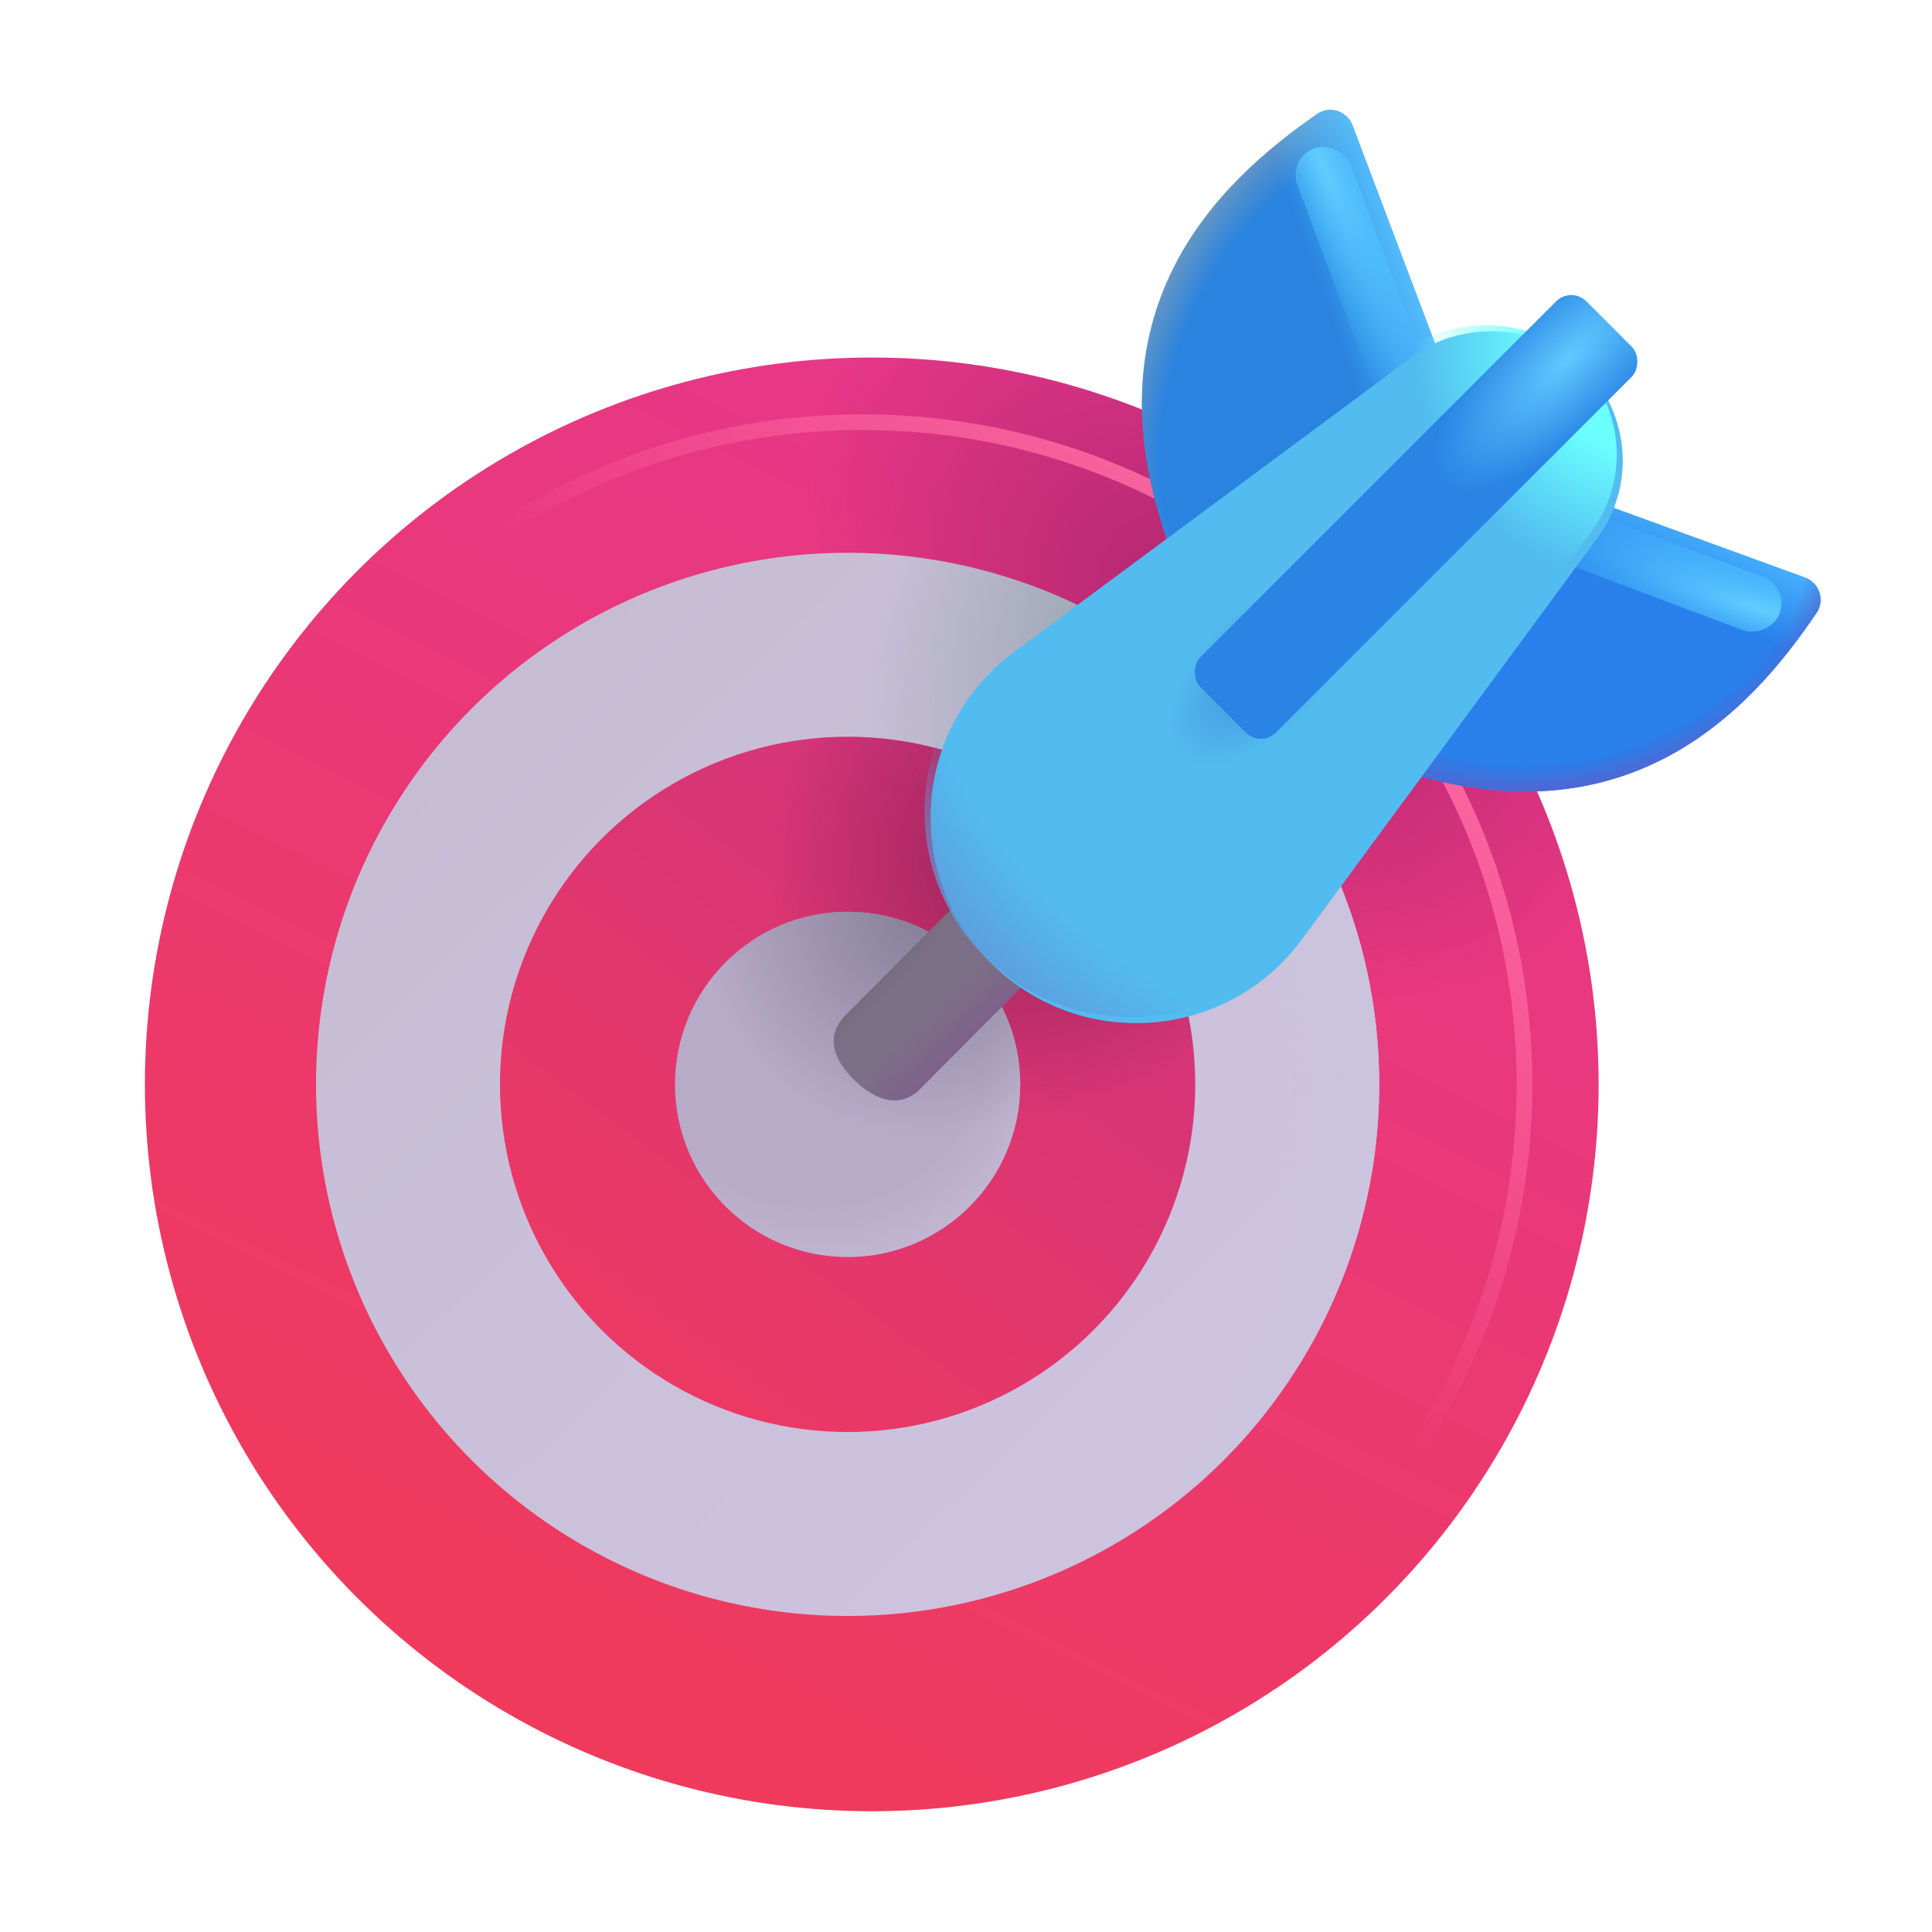 <svg width="80" height="80" viewBox="0 0 80 80" fill="none" xmlns="http://www.w3.org/2000/svg">
<g filter="url(#filter0_ii_335_1425)">
<circle cx="35.098" cy="44.902" r="30.098" fill="url(#paint0_linear_335_1425)"/>
<circle cx="35.098" cy="44.902" r="30.098" fill="url(#paint1_radial_335_1425)"/>
</g>
<circle cx="35.098" cy="44.902" r="22.012" fill="url(#paint2_linear_335_1425)"/>
<circle cx="35.098" cy="44.902" r="22.012" fill="url(#paint3_radial_335_1425)"/>
<circle cx="35.098" cy="44.902" r="22.012" fill="url(#paint4_radial_335_1425)"/>
<circle cx="35.098" cy="44.902" r="14.395" fill="url(#paint5_linear_335_1425)"/>
<circle cx="35.098" cy="44.902" r="14.395" fill="url(#paint6_radial_335_1425)"/>
<circle cx="35.098" cy="44.902" r="7.148" fill="#B7ABC8"/>
<circle cx="35.098" cy="44.902" r="7.148" fill="url(#paint7_radial_335_1425)"/>
<circle cx="35.098" cy="44.902" r="7.148" fill="url(#paint8_radial_335_1425)"/>
<g filter="url(#filter1_f_335_1425)">
<path d="M35.704 72.323C50.849 72.323 63.126 60.046 63.126 44.902C63.126 29.758 50.849 17.481 35.704 17.481C20.56 17.481 8.283 29.758 8.283 44.902C8.283 60.046 20.56 72.323 35.704 72.323Z" stroke="url(#paint9_linear_335_1425)" stroke-width="0.65"/>
</g>
<path d="M35.336 44.687C34.49 43.841 34.177 42.879 35.024 42.032L39.311 37.725C40.158 36.879 41.53 36.879 42.376 37.725C43.223 38.572 43.223 39.944 42.376 40.79L38.089 45.097C37.242 45.944 36.182 45.534 35.336 44.687Z" fill="#7C7088"/>
<path d="M35.336 44.687C34.49 43.841 34.177 42.879 35.024 42.032L39.311 37.725C40.158 36.879 41.53 36.879 42.376 37.725C43.223 38.572 43.223 39.944 42.376 40.79L38.089 45.097C37.242 45.944 36.182 45.534 35.336 44.687Z" fill="url(#paint10_linear_335_1425)"/>
<path d="M35.336 44.687C34.49 43.841 34.177 42.879 35.024 42.032L39.311 37.725C40.158 36.879 41.53 36.879 42.376 37.725C43.223 38.572 43.223 39.944 42.376 40.79L38.089 45.097C37.242 45.944 36.182 45.534 35.336 44.687Z" fill="url(#paint11_linear_335_1425)"/>
<path d="M56.006 5.198L59.729 15.039L48.518 22.891C44.732 12.878 50.492 7.514 54.542 4.724C55.066 4.363 55.781 4.603 56.006 5.198Z" fill="#2983DF"/>
<path d="M56.006 5.198L59.729 15.039L48.518 22.891C44.732 12.878 50.492 7.514 54.542 4.724C55.066 4.363 55.781 4.603 56.006 5.198Z" fill="url(#paint12_radial_335_1425)"/>
<path d="M56.006 5.198L59.729 15.039L48.518 22.891C44.732 12.878 50.492 7.514 54.542 4.724C55.066 4.363 55.781 4.603 56.006 5.198Z" fill="url(#paint13_linear_335_1425)"/>
<path d="M74.732 23.912L64.846 20.311L57.133 31.617C67.192 35.28 72.484 29.455 75.224 25.37C75.578 24.842 75.329 24.13 74.732 23.912Z" fill="#2980EB"/>
<path d="M74.732 23.912L64.846 20.311L57.133 31.617C67.192 35.28 72.484 29.455 75.224 25.37C75.578 24.842 75.329 24.13 74.732 23.912Z" fill="url(#paint14_linear_335_1425)"/>
<path d="M74.732 23.912L64.846 20.311L57.133 31.617C67.192 35.28 72.484 29.455 75.224 25.37C75.578 24.842 75.329 24.13 74.732 23.912Z" fill="url(#paint15_radial_335_1425)"/>
<g filter="url(#filter2_f_335_1425)">
<rect x="53.307" y="6.561" width="2.364" height="13.144" rx="1.182" transform="rotate(-20.523 53.307 6.561)" fill="url(#paint16_radial_335_1425)"/>
</g>
<g filter="url(#filter3_f_335_1425)">
<rect x="74.106" y="24.301" width="2.364" height="13.144" rx="1.182" transform="rotate(110.612 74.106 24.301)" fill="url(#paint17_radial_335_1425)"/>
</g>
<g filter="url(#filter4_i_335_1425)">
<path d="M41.701 26.774L58.266 14.5C60.463 12.857 63.749 13.286 65.407 14.993C67.25 16.971 67.469 19.883 65.888 22.032L53.663 38.645C50.592 42.819 44.537 43.307 40.838 39.679C37.109 36.022 37.518 29.901 41.701 26.774Z" fill="#52BCF0"/>
</g>
<path d="M41.701 26.774L58.266 14.5C60.463 12.857 63.749 13.286 65.407 14.993C67.25 16.971 67.469 19.883 65.888 22.032L53.663 38.645C50.592 42.819 44.537 43.307 40.838 39.679C37.109 36.022 37.518 29.901 41.701 26.774Z" fill="url(#paint18_radial_335_1425)"/>
<path d="M41.701 26.774L58.266 14.5C60.463 12.857 63.749 13.286 65.407 14.993C67.25 16.971 67.469 19.883 65.888 22.032L53.663 38.645C50.592 42.819 44.537 43.307 40.838 39.679C37.109 36.022 37.518 29.901 41.701 26.774Z" fill="url(#paint19_radial_335_1425)"/>
<path d="M41.701 26.774L58.266 14.5C60.463 12.857 63.749 13.286 65.407 14.993C67.25 16.971 67.469 19.883 65.888 22.032L53.663 38.645C50.592 42.819 44.537 43.307 40.838 39.679C37.109 36.022 37.518 29.901 41.701 26.774Z" fill="url(#paint20_radial_335_1425)"/>
<g filter="url(#filter5_ii_335_1425)">
<rect x="65.061" y="11.855" width="4.42" height="22.594" rx="0.884" transform="rotate(45 65.061 11.855)" fill="#2984E4"/>
</g>
<rect x="65.061" y="11.855" width="4.42" height="22.594" rx="0.884" transform="rotate(45 65.061 11.855)" fill="url(#paint21_radial_335_1425)"/>
<defs>
<filter id="filter0_ii_335_1425" x="5" y="14.305" width="60.695" height="61.195" filterUnits="userSpaceOnUse" color-interpolation-filters="sRGB">
<feFlood flood-opacity="0" result="BackgroundImageFix"/>
<feBlend mode="normal" in="SourceGraphic" in2="BackgroundImageFix" result="shape"/>
<feColorMatrix in="SourceAlpha" type="matrix" values="0 0 0 0 0 0 0 0 0 0 0 0 0 0 0 0 0 0 127 0" result="hardAlpha"/>
<feOffset dx="0.5" dy="-0.5"/>
<feGaussianBlur stdDeviation="0.5"/>
<feComposite in2="hardAlpha" operator="arithmetic" k2="-1" k3="1"/>
<feColorMatrix type="matrix" values="0 0 0 0 0.737 0 0 0 0 0.161 0 0 0 0 0.329 0 0 0 1 0"/>
<feBlend mode="normal" in2="shape" result="effect1_innerShadow_335_1425"/>
<feColorMatrix in="SourceAlpha" type="matrix" values="0 0 0 0 0 0 0 0 0 0 0 0 0 0 0 0 0 0 127 0" result="hardAlpha"/>
<feOffset dx="0.5" dy="0.5"/>
<feGaussianBlur stdDeviation="0.5"/>
<feComposite in2="hardAlpha" operator="arithmetic" k2="-1" k3="1"/>
<feColorMatrix type="matrix" values="0 0 0 0 0.749 0 0 0 0 0.341 0 0 0 0 0.49 0 0 0 1 0"/>
<feBlend mode="normal" in2="effect1_innerShadow_335_1425" result="effect2_innerShadow_335_1425"/>
</filter>
<filter id="filter1_f_335_1425" x="7.308" y="16.506" width="56.793" height="56.793" filterUnits="userSpaceOnUse" color-interpolation-filters="sRGB">
<feFlood flood-opacity="0" result="BackgroundImageFix"/>
<feBlend mode="normal" in="SourceGraphic" in2="BackgroundImageFix" result="shape"/>
<feGaussianBlur stdDeviation="0.325" result="effect1_foregroundBlur_335_1425"/>
</filter>
<filter id="filter2_f_335_1425" x="53.145" y="5.571" width="7.144" height="13.46" filterUnits="userSpaceOnUse" color-interpolation-filters="sRGB">
<feFlood flood-opacity="0" result="BackgroundImageFix"/>
<feBlend mode="normal" in="SourceGraphic" in2="BackgroundImageFix" result="shape"/>
<feGaussianBlur stdDeviation="0.25" result="effect1_foregroundBlur_335_1425"/>
</filter>
<filter id="filter3_f_335_1425" x="60.811" y="19.514" width="13.454" height="7.16" filterUnits="userSpaceOnUse" color-interpolation-filters="sRGB">
<feFlood flood-opacity="0" result="BackgroundImageFix"/>
<feBlend mode="normal" in="SourceGraphic" in2="BackgroundImageFix" result="shape"/>
<feGaussianBlur stdDeviation="0.25" result="effect1_foregroundBlur_335_1425"/>
</filter>
<filter id="filter4_i_335_1425" x="38.283" y="13.467" width="28.912" height="28.899" filterUnits="userSpaceOnUse" color-interpolation-filters="sRGB">
<feFlood flood-opacity="0" result="BackgroundImageFix"/>
<feBlend mode="normal" in="SourceGraphic" in2="BackgroundImageFix" result="shape"/>
<feColorMatrix in="SourceAlpha" type="matrix" values="0 0 0 0 0 0 0 0 0 0 0 0 0 0 0 0 0 0 127 0" result="hardAlpha"/>
<feOffset dx="0.25" dy="0.25"/>
<feGaussianBlur stdDeviation="0.5"/>
<feComposite in2="hardAlpha" operator="arithmetic" k2="-1" k3="1"/>
<feColorMatrix type="matrix" values="0 0 0 0 0.451 0 0 0 0 0.651 0 0 0 0 0.737 0 0 0 1 0"/>
<feBlend mode="normal" in2="shape" result="effect1_innerShadow_335_1425"/>
</filter>
<filter id="filter5_ii_335_1425" x="49.3" y="12.071" width="18.67" height="18.67" filterUnits="userSpaceOnUse" color-interpolation-filters="sRGB">
<feFlood flood-opacity="0" result="BackgroundImageFix"/>
<feBlend mode="normal" in="SourceGraphic" in2="BackgroundImageFix" result="shape"/>
<feColorMatrix in="SourceAlpha" type="matrix" values="0 0 0 0 0 0 0 0 0 0 0 0 0 0 0 0 0 0 127 0" result="hardAlpha"/>
<feOffset dx="0.15" dy="0.15"/>
<feGaussianBlur stdDeviation="0.15"/>
<feComposite in2="hardAlpha" operator="arithmetic" k2="-1" k3="1"/>
<feColorMatrix type="matrix" values="0 0 0 0 0.161 0 0 0 0 0.522 0 0 0 0 0.765 0 0 0 1 0"/>
<feBlend mode="normal" in2="shape" result="effect1_innerShadow_335_1425"/>
<feColorMatrix in="SourceAlpha" type="matrix" values="0 0 0 0 0 0 0 0 0 0 0 0 0 0 0 0 0 0 127 0" result="hardAlpha"/>
<feOffset dx="-0.15" dy="-0.15"/>
<feGaussianBlur stdDeviation="0.225"/>
<feComposite in2="hardAlpha" operator="arithmetic" k2="-1" k3="1"/>
<feColorMatrix type="matrix" values="0 0 0 0 0.235 0 0 0 0 0.435 0 0 0 0 0.831 0 0 0 1 0"/>
<feBlend mode="normal" in2="effect1_innerShadow_335_1425" result="effect2_innerShadow_335_1425"/>
</filter>
<linearGradient id="paint0_linear_335_1425" x1="48.834" y1="17.803" x2="23.583" y2="69.165" gradientUnits="userSpaceOnUse">
<stop stop-color="#E6378B"/>
<stop offset="1" stop-color="#EF3A5C"/>
</linearGradient>
<radialGradient id="paint1_radial_335_1425" cx="0" cy="0" r="1" gradientUnits="userSpaceOnUse" gradientTransform="translate(49.931 25.824) rotate(124.825) scale(13.337 19.395)">
<stop offset="0.219" stop-color="#B82974"/>
<stop offset="1" stop-color="#B82974" stop-opacity="0"/>
</radialGradient>
<linearGradient id="paint2_linear_335_1425" x1="50.883" y1="55.971" x2="18.197" y2="22.016" gradientUnits="userSpaceOnUse">
<stop stop-color="#CEC3DF"/>
<stop offset="1" stop-color="#C5BCD3"/>
</linearGradient>
<radialGradient id="paint3_radial_335_1425" cx="0" cy="0" r="1" gradientUnits="userSpaceOnUse" gradientTransform="translate(28.035 44.902) scale(29.075)">
<stop offset="0.861" stop-color="#CBC4DF" stop-opacity="0"/>
<stop offset="1" stop-color="#CBC4DF"/>
</radialGradient>
<radialGradient id="paint4_radial_335_1425" cx="0" cy="0" r="1" gradientUnits="userSpaceOnUse" gradientTransform="translate(45.488 24.396) rotate(118.217) scale(14.766 8.082)">
<stop stop-color="#9DA8B4"/>
<stop offset="1" stop-color="#9DA8B4" stop-opacity="0"/>
</radialGradient>
<linearGradient id="paint5_linear_335_1425" x1="44.695" y1="35.186" x2="27.717" y2="58.034" gradientUnits="userSpaceOnUse">
<stop stop-color="#D2347A"/>
<stop offset="1" stop-color="#ED3963"/>
</linearGradient>
<radialGradient id="paint6_radial_335_1425" cx="0" cy="0" r="1" gradientUnits="userSpaceOnUse" gradientTransform="translate(42.473 35.662) rotate(131.253) scale(11.186)">
<stop stop-color="#962359"/>
<stop offset="0.947" stop-color="#962359" stop-opacity="0"/>
</radialGradient>
<radialGradient id="paint7_radial_335_1425" cx="0" cy="0" r="1" gradientUnits="userSpaceOnUse" gradientTransform="translate(33.746 42.484) rotate(67.204) scale(11.876)">
<stop offset="0.613" stop-color="#C9BED9" stop-opacity="0"/>
<stop offset="1" stop-color="#C9BED9"/>
</radialGradient>
<radialGradient id="paint8_radial_335_1425" cx="0" cy="0" r="1" gradientUnits="userSpaceOnUse" gradientTransform="translate(38.348 37.754) rotate(103.843) scale(9.284)">
<stop stop-color="#857D97"/>
<stop offset="1" stop-color="#857D97" stop-opacity="0"/>
</radialGradient>
<linearGradient id="paint9_linear_335_1425" x1="58.551" y1="26.956" x2="42.072" y2="43.809" gradientUnits="userSpaceOnUse">
<stop stop-color="#FF6AA2"/>
<stop offset="1" stop-color="#FF6AA2" stop-opacity="0"/>
</linearGradient>
<linearGradient id="paint10_linear_335_1425" x1="40.371" y1="43.202" x2="38.767" y2="41.555" gradientUnits="userSpaceOnUse">
<stop stop-color="#7E5F8A"/>
<stop offset="1" stop-color="#7E5F8A" stop-opacity="0"/>
</linearGradient>
<linearGradient id="paint11_linear_335_1425" x1="37.252" y1="39.558" x2="37.848" y2="40.119" gradientUnits="userSpaceOnUse">
<stop stop-color="#746D7C"/>
<stop offset="1" stop-color="#746D7C" stop-opacity="0"/>
</linearGradient>
<radialGradient id="paint12_radial_335_1425" cx="0" cy="0" r="1" gradientUnits="userSpaceOnUse" gradientTransform="translate(53.948 15.391) rotate(-157.279) scale(6.776 12.302)">
<stop offset="0.75" stop-color="#6897C2" stop-opacity="0"/>
<stop offset="1" stop-color="#6897C2"/>
</radialGradient>
<linearGradient id="paint13_linear_335_1425" x1="58.675" y1="10.781" x2="54.69" y2="12.188" gradientUnits="userSpaceOnUse">
<stop stop-color="#58C3FF"/>
<stop offset="1" stop-color="#58C3FF" stop-opacity="0"/>
</linearGradient>
<linearGradient id="paint14_linear_335_1425" x1="70.315" y1="21.328" x2="68.831" y2="24.531" gradientUnits="userSpaceOnUse">
<stop stop-color="#49B6FF"/>
<stop offset="1" stop-color="#49B6FF" stop-opacity="0"/>
</linearGradient>
<radialGradient id="paint15_radial_335_1425" cx="0" cy="0" r="1" gradientUnits="userSpaceOnUse" gradientTransform="translate(64.065 23.086) rotate(79.579) scale(10.366 13.354)">
<stop offset="0.814" stop-color="#5066D2" stop-opacity="0"/>
<stop offset="0.926" stop-color="#5066D2"/>
</radialGradient>
<radialGradient id="paint16_radial_335_1425" cx="0" cy="0" r="1" gradientUnits="userSpaceOnUse" gradientTransform="translate(54.565 7.368) rotate(86.925) scale(12.49 2.637)">
<stop stop-color="#61CEFF"/>
<stop offset="1" stop-color="#3CB8FF" stop-opacity="0"/>
</radialGradient>
<radialGradient id="paint17_radial_335_1425" cx="0" cy="0" r="1" gradientUnits="userSpaceOnUse" gradientTransform="translate(75.364 25.108) rotate(86.925) scale(12.49 2.637)">
<stop stop-color="#61CEFF"/>
<stop offset="1" stop-color="#3CB8FF" stop-opacity="0"/>
</radialGradient>
<radialGradient id="paint18_radial_335_1425" cx="0" cy="0" r="1" gradientUnits="userSpaceOnUse" gradientTransform="translate(67.893 14.688) rotate(143.326) scale(9.156 9.435)">
<stop offset="0.423" stop-color="#6BFFFF"/>
<stop offset="1" stop-color="#6BFFFF" stop-opacity="0"/>
</radialGradient>
<radialGradient id="paint19_radial_335_1425" cx="0" cy="0" r="1" gradientUnits="userSpaceOnUse" gradientTransform="translate(60.017 21.365) rotate(137.684) scale(27.117 27.471)">
<stop offset="0.838" stop-color="#5E9BDB" stop-opacity="0"/>
<stop offset="1" stop-color="#5E9BDB"/>
</radialGradient>
<radialGradient id="paint20_radial_335_1425" cx="0" cy="0" r="1" gradientUnits="userSpaceOnUse" gradientTransform="translate(52.236 27.791) rotate(134.318) scale(4.926 2.592)">
<stop offset="0.361" stop-color="#49A0E1"/>
<stop offset="1" stop-color="#49A0E1" stop-opacity="0"/>
</radialGradient>
<radialGradient id="paint21_radial_335_1425" cx="0" cy="0" r="1" gradientUnits="userSpaceOnUse" gradientTransform="translate(67.078 14.065) rotate(-89.569) scale(7.347 2.799)">
<stop stop-color="#60CAFF"/>
<stop offset="1" stop-color="#60CAFF" stop-opacity="0"/>
</radialGradient>
</defs>
</svg>
